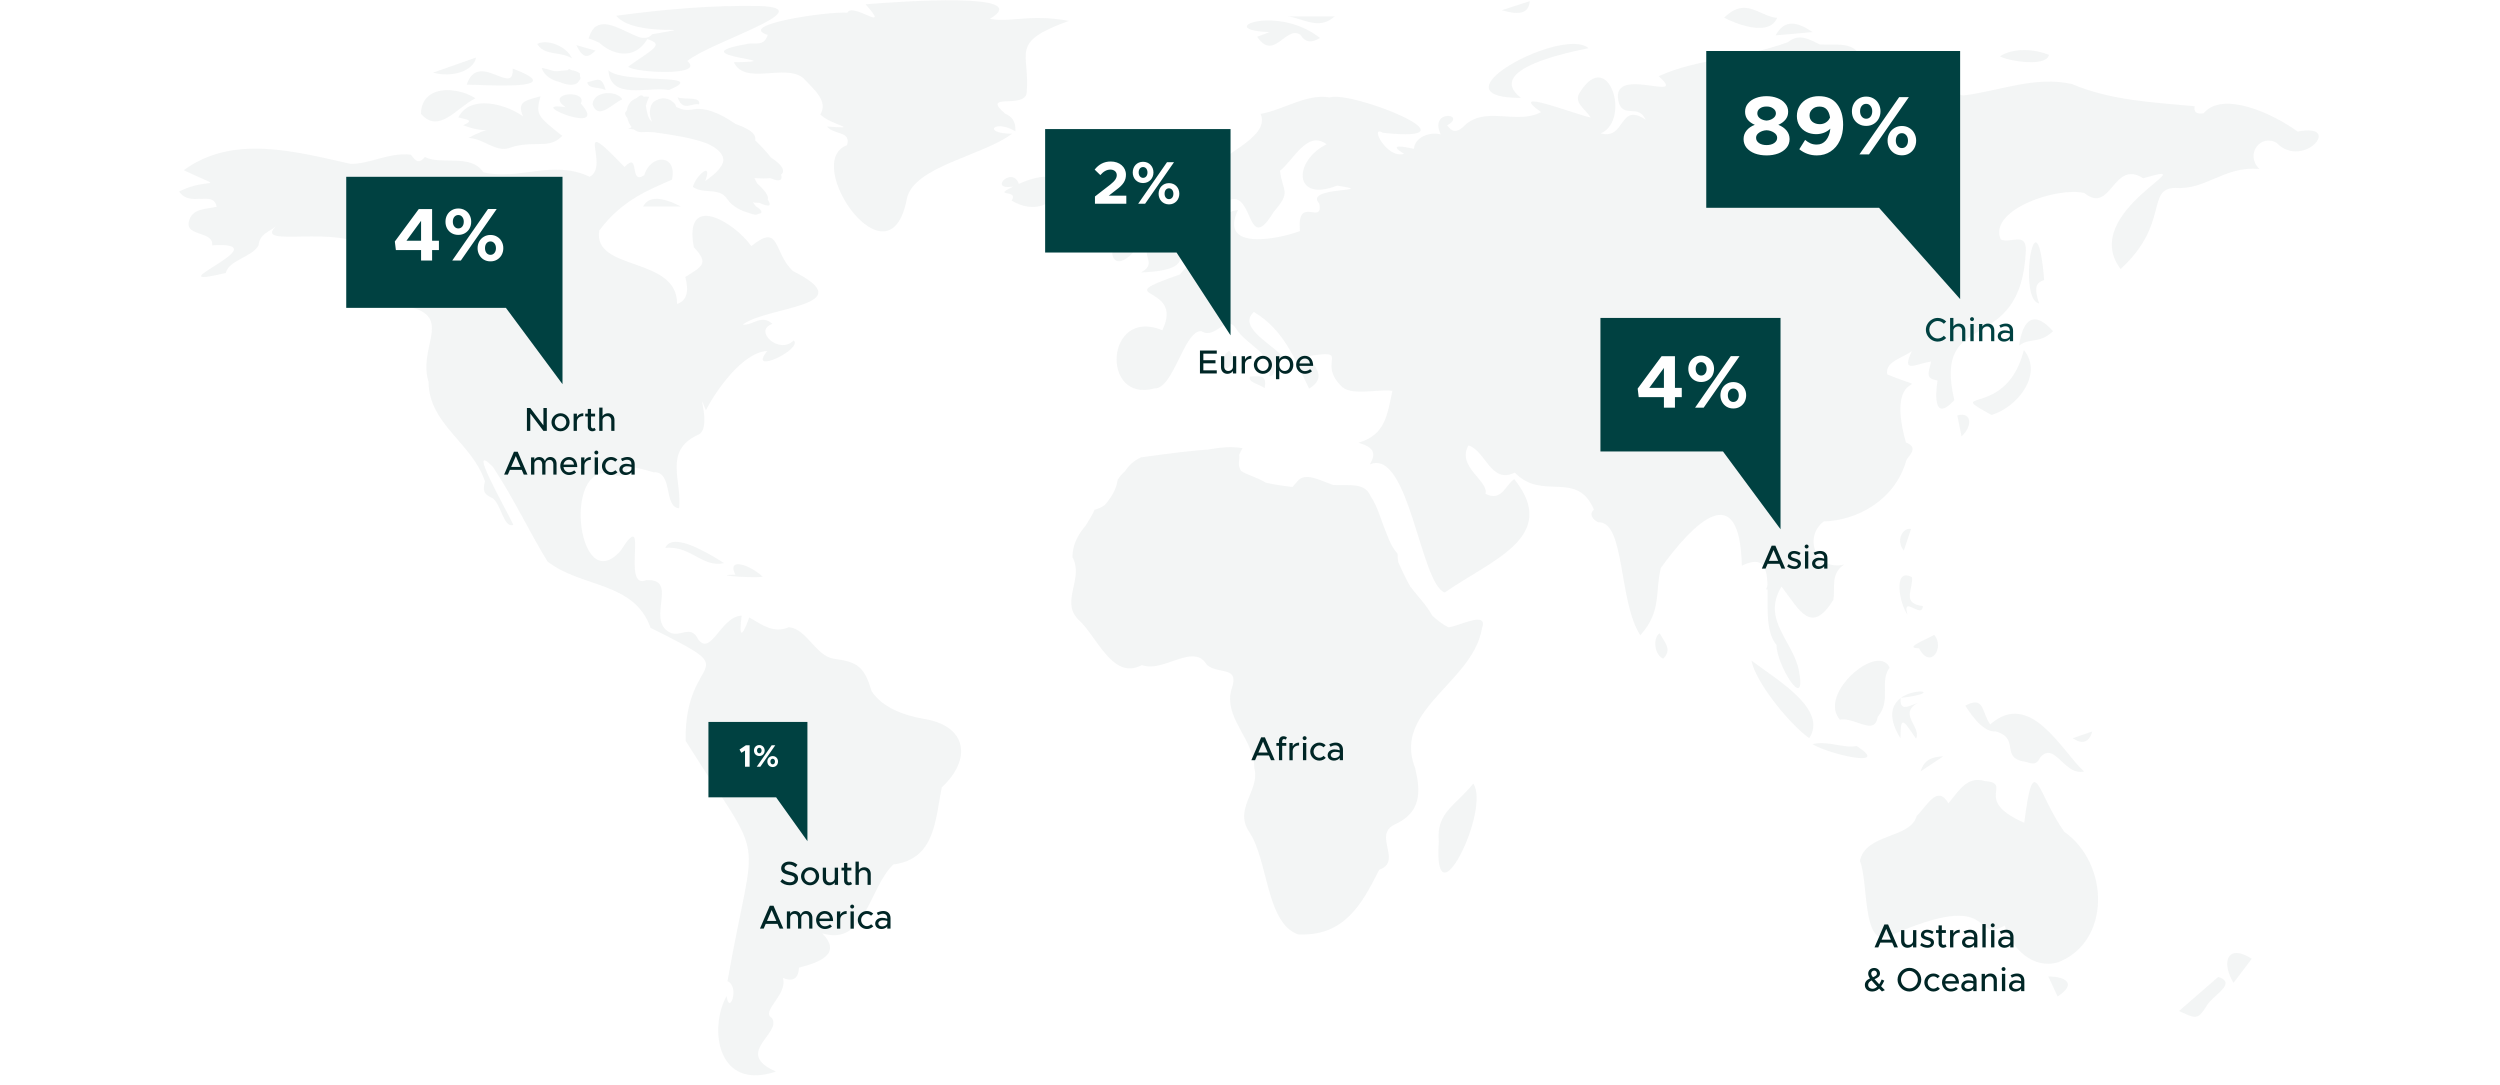 <svg fill="none" height="521" viewBox="0 0 1200 521" width="1200" xmlns="http://www.w3.org/2000/svg" xmlns:xlink="http://www.w3.org/1999/xlink"><filter id="a" color-interpolation-filters="sRGB" filterUnits="userSpaceOnUse" height="100.937" width="86.998" x="769.164" y="166.111"><feFlood flood-opacity="0" result="BackgroundImageFix"/><feColorMatrix in="SourceAlpha" result="hardAlpha" type="matrix" values="0 0 0 0 0 0 0 0 0 0 0 0 0 0 0 0 0 0 127 0"/><feOffset dy="2.007"/><feGaussianBlur stdDeviation="1.254"/><feComposite in2="hardAlpha" operator="out"/><feColorMatrix type="matrix" values="0 0 0 0 0 0 0 0 0 0 0 0 0 0 0 0 0 0 0.1 0"/><feBlend in2="BackgroundImageFix" mode="normal" result="effect1_dropShadow_1_1053"/><feBlend in="SourceGraphic" in2="effect1_dropShadow_1_1053" mode="normal" result="shape"/></filter><filter id="b" color-interpolation-filters="sRGB" filterUnits="userSpaceOnUse" height="124.096" width="126.88" x="816.491" y="21.971"><feFlood flood-opacity="0" result="BackgroundImageFix"/><feColorMatrix in="SourceAlpha" result="hardAlpha" type="matrix" values="0 0 0 0 0 0 0 0 0 0 0 0 0 0 0 0 0 0 127 0"/><feOffset dy="2.007"/><feGaussianBlur stdDeviation="1.254"/><feComposite in2="hardAlpha" operator="out"/><feColorMatrix type="matrix" values="0 0 0 0 0 0 0 0 0 0 0 0 0 0 0 0 0 0 0.1 0"/><feBlend in2="BackgroundImageFix" mode="normal" result="effect1_dropShadow_1_1053"/><feBlend in="SourceGraphic" in2="effect1_dropShadow_1_1053" mode="normal" result="shape"/></filter><filter id="c" color-interpolation-filters="sRGB" filterUnits="userSpaceOnUse" height="60.907" width="51.185" x="338.21" y="344.694"><feFlood flood-opacity="0" result="BackgroundImageFix"/><feColorMatrix in="SourceAlpha" result="hardAlpha" type="matrix" values="0 0 0 0 0 0 0 0 0 0 0 0 0 0 0 0 0 0 127 0"/><feOffset dy="1.467"/><feGaussianBlur stdDeviation=".917"/><feComposite in2="hardAlpha" operator="out"/><feColorMatrix type="matrix" values="0 0 0 0 0 0 0 0 0 0 0 0 0 0 0 0 0 0 0.1 0"/><feBlend in2="BackgroundImageFix" mode="normal" result="effect1_dropShadow_1_1053"/><feBlend in="SourceGraphic" in2="effect1_dropShadow_1_1053" mode="normal" result="shape"/></filter><filter id="d" color-interpolation-filters="sRGB" filterUnits="userSpaceOnUse" height="104.441" width="94.441" x="498.944" y="59.244"><feFlood flood-opacity="0" result="BackgroundImageFix"/><feColorMatrix in="SourceAlpha" result="hardAlpha" type="matrix" values="0 0 0 0 0 0 0 0 0 0 0 0 0 0 0 0 0 0 127 0"/><feOffset dy="2.177"/><feGaussianBlur stdDeviation="1.36"/><feComposite in2="hardAlpha" operator="out"/><feColorMatrix type="matrix" values="0 0 0 0 0 0 0 0 0 0 0 0 0 0 0 0 0 0 0.1 0"/><feBlend in2="BackgroundImageFix" mode="normal" result="effect1_dropShadow_1_1053"/><feBlend in="SourceGraphic" in2="effect1_dropShadow_1_1053" mode="normal" result="shape"/></filter><filter id="e" color-interpolation-filters="sRGB" filterUnits="userSpaceOnUse" height="106.573" width="110.854" x="162.669" y="81.356"><feFlood flood-opacity="0" result="BackgroundImageFix"/><feColorMatrix in="SourceAlpha" result="hardAlpha" type="matrix" values="0 0 0 0 0 0 0 0 0 0 0 0 0 0 0 0 0 0 127 0"/><feOffset dy="2.818"/><feGaussianBlur stdDeviation="1.761"/><feComposite in2="hardAlpha" operator="out"/><feColorMatrix type="matrix" values="0 0 0 0 0 0 0 0 0 0 0 0 0 0 0 0 0 0 0.1 0"/><feBlend in2="BackgroundImageFix" mode="normal" result="effect1_dropShadow_1_1053"/><feBlend in="SourceGraphic" in2="effect1_dropShadow_1_1053" mode="normal" result="shape"/></filter><filter id="f" color-interpolation-filters="sRGB" filterUnits="userSpaceOnUse" height="106.437" width="91.46" x="765.702" y="150.111"><feFlood flood-opacity="0" result="BackgroundImageFix"/><feColorMatrix in="SourceAlpha" result="hardAlpha" type="matrix" values="0 0 0 0 0 0 0 0 0 0 0 0 0 0 0 0 0 0 127 0"/><feOffset dy="2.007"/><feGaussianBlur stdDeviation="1.254"/><feComposite in2="hardAlpha" operator="out"/><feColorMatrix type="matrix" values="0 0 0 0 0 0 0 0 0 0 0 0 0 0 0 0 0 0 0.1 0"/><feBlend in2="BackgroundImageFix" mode="normal" result="effect1_dropShadow_1_1053"/><feBlend in="SourceGraphic" in2="effect1_dropShadow_1_1053" mode="normal" result="shape"/></filter><clipPath id="g"><path d="m86 .135h1027v516h-1027z"/></clipPath><g clip-path="url(#g)" opacity=".05"><g fill="#002626"><path d="m587.977 176.519c1.658.883 3-1.275 3.338-3.597.011-.087.011-.163.022-.25.021-.175.043-.36.054-.534 0-.153 0-.306 0-.458 0-.109 0-.218 0-.316-.076-1.265-.523-2.387-1.44-2.878-1.875 1.036-2.323 2.464-2.323 4.077 0 1.253.273 2.605.349 3.956z"/><path d="m609.354 15.427c-1.8.676-3.588 1.351-5.911 2.224 2.268 3.379 4.351 4.414 6.315 4.262 1.188-.087 2.344-.621 3.479-1.33 3.632-2.278 7.056-6.431 10.862-3.967 2.825 4.294 5.694 3.76 9.511 1.624-8.736-6.91-19.185-8.709-26.405-8.393-4.667.207-7.983 1.297-8.605 2.463-.72 1.352 2.171 2.801 10.743 3.106z"/><path d="m709.202 297.45c-.065 0-.131 0-.207 0s-.142 0-.218.01c-.48.022-.993.109-1.56.229-3.13.622-7.176 2.267-9.968 3.041-.698.175-1.385.316-2.051.404-2.835-1.526-5.387-3.445-7.732-5.646-2.738-5.014-6.98-9.287-10.503-13.897-2.116-3.728-4.014-7.706-5.802-11.793-.229-1.275-.349-2.605-.317-4-1.559-1.679-2.835-3.891-3.98-6.376-.862-2.148-1.702-4.295-2.553-6.42-1.952-5.417-3.784-11.063-6.489-14.922-.131-.272-.272-.555-.403-.817-2.891-5.646-10.438-4.131-17.571-4.48-6.718-2.376-13.48-6.321-17.123-1.7-.839.839-1.559 1.809-2.312 2.66-5.224-.589-9.423-1.276-12.76-2.039-4.69-2.823-9.434-3.76-11.965-5.722-1.952-2.801-.414-5.635-.905-7.64.404-.96.927-2.028 1.603-3.216-5.409-.937-10.917-.37-16.414.665-7.023.458-17.286 1.624-32.272 3.739-3.599 1.624-5.9 3.945-7.59 6.518-1.364 1.242-2.585 2.572-3.621 4.261-.655 4.774-3.152 8.589-6.239 12.142-1.309.948-2.868 1.711-4.831 2.224-1.102 2.55-2.694 5.068-4.319 7.618-3.534 4.207-6.282 8.905-6.337 15.151 5.65 10.038-5.671 21.014 2.563 29.668.12.131.229.261.36.381 5.181 4.502 10.034 14.213 16.141 19.586 1.506 1.33 3.087 2.398 4.777 3.041 2.836 1.09 5.955 1.025 9.478-.893 5.966 2.223 13.197-1.668 19.49-3.401 4.744-1.308 8.954-1.406 11.691 3.27 2.956 2.561 7.111 2.518 9.882 3.466 2.541.872 3.904 2.594 2.115 7.924-.098.283-.196.566-.305.861-.196.817-.327 1.613-.414 2.398-1.287 12.425 11.266 21.657 11.571 35.009 1.211 4.719-.589 9.013-2.345 13.308-2.29 5.602-4.482 11.204.208 17.788.414.643.796 1.329 1.167 2.038 3.98 7.608 5.856 18.812 8.867 28.425 2.388 7.641 5.518 14.257 10.993 17.243.687.382 1.407.72 2.181.97.469.022.917.022 1.375.022 10.47.185 17.755-3.499 23.448-9.221 5.497-5.493 9.5-12.883 13.393-20.643.208-.404.404-.796.611-1.199 3.512-1.254 4.548-3.303 4.635-5.69 0-.065 0-.13 0-.196 0-.033 0-.076 0-.109 0-5.406-4.58-12.414 3.065-15.859.153-.065.284-.141.426-.207 5.943-2.833 8.921-6.648 10.055-11.193 1.145-4.469.491-9.657-.894-15.39-.022-.077-.033-.153-.055-.229-.414-1.057-.752-2.093-1.036-3.117-3.01-11.009 1.811-19.696 8.66-27.979 9.238-11.161 22.151-21.592 24.507-36.001v-.022c1.145-3.117-.022-4.098-2.182-4.054z"/><path d="m990.816 399.205c-12.903-18.038-14.517-40.807-19.174-4.272-25.204-10.998-4.886-18.834-18.966-20.033-8.54-2.605-12.695 5.046-17.417 10.725-5.399-9.407-10.449 1.591-15.259 6.005-2.912 11.096-24.55 8.153-27.244 21.668 4.156 9.537.938 41.418 13.851 36.165 53.42-23.914 39.296 4.196 55.634-5.21 3.381 11.15 13.589 21.123 25.663 17.646 25.436-9.93 24.666-47.293 2.923-62.683z"/><path d="m796.649 303.988c-1.254.731-1.93 2.333-2.083 4.142-.076.937-.011 1.94.186 2.91.469 2.213 1.668 4.273 3.566 5.123 1.974-1.918 2.345-3.673 1.941-5.395-.523-2.224-2.323-4.382-3.61-6.78z"/><path d="m321.087 43.198c1.494-.621 2.64-1.166 3.49-1.646 9.26-5.155-16.37-2.42-28.193-5.722-.218-.065-.436-.131-.654-.196h-.022c-1.538-.49-2.803-1.09-3.665-1.853 1.113 14.485 18.618 7.673 29.033 9.406z"/><path d="m607.271 183.965c0-.218 0-.436-.022-.622 0-.065-.022-.12-.033-.196-.021-.174-.043-.36-.087-.512 0-.022-.011-.033-.022-.044-.054-.196-.109-.37-.185-.523-.055-.12-.131-.218-.196-.316-.033-.044-.055-.098-.088-.142-1.079-1.351-3.479-.97-6.609-.883-.545 1.298.316 2.148 1.625 2.867 1.669.916 4.101 1.613 5.366 2.758.131-.752.196-1.396.229-1.962 0-.066.011-.142.011-.197 0-.076 0-.141 0-.218z"/><path d="m284.409 41.804c1.712.425 4.057.447 6.293 1.384-1.952-6.987-3.872-4.785-8.812-3.695.24 1.417 1.188 1.984 2.519 2.311z"/><path d="m332.484 47.427c-1.003-.098-2.148-.12-3.272-.153-1.494-.044-2.944-.142-3.959-.534 1.582 4.578 3.938 4.349 6.272 3.782.229-.054.469-.12.698-.174s.469-.12.698-.164c.13-.033.261-.054.392-.076.207-.044.415-.076.622-.098.556-.065 1.101-.044 1.603.12.513-1.918-.992-2.485-3.065-2.692z"/><path d="m443.293 345.026c-9.227-1.559-19.86-5.406-24.877-13.21-3.567-11.597-6.392-14.104-18.323-15.641-8.823-1.591-12.815-14.333-21.409-15.117-7.34 3.16-12.804-1.079-19.032-4.709-3.588 10.049-5.093 9.82-3.654-.828-9.99.316-14.68 19.728-20.874 11.346-3.785-7.575-8.813-.273-14.07-3.542-10.753-6.18 4.843-25.843-10.895-24.829-12.379 5.122 2.137-36.884-12.259-14.126-21.333 24.164-28.891-48.219-1.516-35.913 9.587.087-2.781-7.87 17.298-1.777 9.597-.512 4.678 16.731 12.302 17.297 1.451-13.286-7.591-27.423 8.856-35.183 7.7-2.583-1.385-25.178 3.97-11.902 4.788-9.221 17.581-27.848 29.502-28.415-9.925 12.022 17.243-.915 12.684-5.079-7.111 7.183-19.697-4.937-10.209-7.913-5.42-4.905-9.543.959-14.265.327 11.473-8.829 57.935-8.676 24.179-25.657-9.717-8.883-5.955-23.499-20.067-12.011-8.355-11.772-32.567-25.985-27.594.512 7.482 7.967 3.992 9.155-4.089 14.311 1.912 7.092.592 11.408-3.959 12.948.218-23.074-40.561-15.531-37.355-35.248 10.95-14.747 24.092-19.63 34.89-24.415 2.737-12.414-10.187-12.48-13.262-2.191-7.548 5.145-1.822-11.957-9.478-3.88-25.946-27.14-6.424-.6-16.774 4.676-17.559-8.458-34.181 1.984-51.042-2.169-5.922-9.123-20.133-3.237-28.029-7.335-3.72 4.676-5.41-.033-6.85-1.123-10.513-1.112-19.697 4.599-28.814 4.425-26.503-5.918-56.506-14.267-80.064 3.041 21.431 10.245 12.346 2.834-2.236 10.224 5.224 7.869 16.425-.926 18.028 7.314-5.377 1.33-11.975.621-13.415 7.368-1.341 6.965 12.074 4.295 11.256 11.128 34.464-1.983-30.604 22.104 6.522 13.298 1.396-6.213 12.837-7.619 15.77-13.341.415-5.33 5.094-6.409 8.257-9.036-10.994 10.834 30.625-1.384 44.192 10.725 5.268.425-.981 13.646 6.391 12.774 8.017-1.744 7.689 14.093 16.709 16.077 15.978 5.613 1.112 19.423 6.02 35.042.175 20.523 20.952 29.286 27.07 47.794-1.145 4.632-.589 6.125 3.588 8.021 4.134 2.595 5.355 14.682 10.034 12.818-2.945-6.583-23.132-41.439-9.816-27.815 9.816 14.736 17.865 31.892 26.23 45.44 16.305 12.708 41.684 9.537 49.472 31.869 48.108 23.848 16.196 10.42 16.817 54.214 39.536 63.053 33.679 38.006 20.101 115.349 6.075 2.637.741 16.872-.415 7.117-8.496 15.117-4.897 45.799 23.678 36.284-20.744-9.003 3.337-18.365-2.039-25.766-5.421-3.194 7.874-11.259 5.355-19.249 5.224 2.366 7.579-.25 7.721-4.872 9.663-2.496 20.919-6.496 11.168-16.49 20.679 6.376 22.326-21.767 34.148-33.037 20.079-2.594 20.068-21.297 23.231-37.025 14.647-13.559 12.139-29.69-8.758-32.872z"/><path d="m475.118 9.05c22.118-13.057-43.669-8.294-59.636-6.987 12.826 14.474-6.435-1.221-8.703 4.022-9.478-.676-53.693 5.766-38.282 10.681-1.789 6.082-6.827 3.303-10.186 4.414-33.745 5.777 25.171 8.251-6.064 8.698 5.366 11.226 24.157.61 33.155 7.444 5.595 5.853 12.204 11.226 8.354 17.646 5.453 5.341 20.308 7.074 3.185 5.744 3.435 4.207 11.681 2.038 9.63 8.97-22.118 8.24 20.504 69.647 28.717 25.668 3.283-15.521 36.525-20.556 50.464-31.161-14.615-.065-8.453-7.237 1.636-1.144.251-5.144-1.822-7.063-4.93-8.491-11.91-10.311 9.161-2.125 10.328-9.897 1.833-19.652-8.845-24.142 20.264-34.638-19.468-3.477-27.233.948-37.921-.981z"/><path d="m352.956 59.438c-7.22-5.046-14.92-8.327-20.984-6.779-2.203.218-4.385.294-7.417-1.395-.174-.36-.338-.774-.48-1.242-1.385-1.69-3.097-2.561-4.787-2.779h-.033c-1.385-.174-2.759.098-3.948.752-1.778.752-2.792 2.049-3.098 3.956-.501 1.788-.36 4.0.797 6.496-.055-.033-.088-.076-.142-.109-1.876-1.384-2.389-4.708-2.836-7.597.316-1.384.894-2.812 1.549-4.294-.971-.087-1.865-.109-2.683-.054-.611-.894-1.56-.926-3.25.643-2.901 1.068-4.341 3.303-4.712 5.788-.273.382-.534.752-.818 1.177-.185.948.306 1.798.993 2.583.37 1.657 1.112 3.215 2.105 4.425-.382.24-.906.469-1.647.708.839.153 1.788.305 2.803.458.992.796 2.126 1.264 3.337 1.242 1.701-.098 3.686-.087 5.835.022 8.692 1.188 18.944 2.747 25.859 5.439 4.864 2.191 8.082 5.014 7.787 8.447-.545 2.648-3.185 5.798-8.703 9.581.12-.316.229-.621.327-.894 1.374-4.022.425-4.621-1.112-3.608-1.822 1.188-4.472 4.61-5.126 7.324.283.196.567.36.861.523 3.174 1.722 6.937 1.242 10.219 1.853 2.149.403 4.079 1.275 5.486 3.564h.022c2.465 3.499 6.74 5.613 10.296 6.518 2.225.926 3.784 1.101 4.384.491 2.181-.208 2.585-1.45-.938-3.575-.392-.578-.894-1.232-1.505-1.951 1.134.131 2.127.185 2.999.174 5.672 2.529 5.781 1.188 4.134-1.591.567-1.526-1.113-4.131-5.082-7.684-.535-.905-.993-1.777-1.309-2.583 2.89.251 5.475.251 7.602.022 4.569 2.038 5.987 1.014 5.224-1.689 1.985-1.668.894-4.436-4.886-8.164-2.073-2.627-4.657-5.493-7.569-8.273.73-3.739-4.352-5.984-9.554-7.902z"/><path d="m707.173 376.131c-8.594 10.703-17.875 13.809-16.545 27.815-.534 7.761 0 12.066 1.2 13.864 2.007 3.052 5.857-1.122 9.379-7.945 2.705-5.232 5.224-12.023 6.566-18.301 1.374-6.43 1.527-12.316-.6-15.433z"/><path d="m907.022 320.501c-3.01-6.921-13.611-2.114-20.384 5.646-5.268 6.028-8.223 13.832-3.501 19.292 5.366-1.144 12.597 4.469 16.152 2.453.993-.567 1.702-1.722 2.007-3.793 2.541-3.107 3.272-6.202 3.457-9.221 0-.033 0-.066 0-.098 0-.033 0-.066 0-.098.229-4.251-.578-8.36 1.047-12.099.306-.708.698-1.406 1.211-2.082z"/><path d="m963.561 28.354s.087.022.131.033c6.881 1.831 18.955 2.703 19.806-2.06-6.719-2.747-16.785-3.586-23.547.698.632.36 1.548.709 2.639 1.046.305.098.633.185.971.283z"/><path d="m941.061 207.048c.153.796.316 1.592.48 2.409.72-.654 1.33-1.341 1.832-2.038.436-.589.785-1.188 1.069-1.766.022-.054.054-.098.076-.152.131-.284.24-.567.327-.851.011-.043.044-.087.055-.141.098-.316.174-.622.229-.916v-.032c.044-.186.054-.36.065-.545 0-.12.033-.24.033-.36 0-.055 0-.109 0-.164-.022-2.507-1.898-4.141-5.715-3.106.589 2.943 1.058 5.286 1.527 7.662z"/><path d="m912.311 261.36c.24.905.698 1.82 1.375 2.703.054.066.087.131.141.196.829-2.485 1.549-4.654 2.236-6.714.415-1.231.807-2.43 1.211-3.618-1.124-.305-2.247.065-3.174.861-.033.022-.065.043-.098.076-.055.055-.098.109-.153.164-1.221 1.209-1.996 3.204-1.723 5.351.033.229.087.458.131.687.022.098.033.185.054.272z"/><path d="m1064.73 468.941c-6.5 5.656-12.54 10.899-18.8 16.338 1.65.785 3.01 1.417 4.14 1.885.76.306 1.43.545 2.02.687.29.076.58.131.84.164 2.66.337 3.89-1.461 6.88-6.148.15-.218.34-.436.52-.665 1.36-1.591 3.45-3.302 5.15-4.959 1.12-1.09 2.07-2.158 2.52-3.161.73-1.635.12-3.095-3.28-4.152z"/><path d="m1078.61 458.923c-.62-.316-1.22-.588-1.78-.795-3.51-1.319-5.83-.654-6.95 1.199-.03.043-.06.076-.08.12-.02.043-.04.098-.07.141-1.18 2.289-.75 6.158 1.35 10.333.3.61.64 1.231 1.01 1.842 3-3.968 5.92-7.837 8.75-11.564-.74-.469-1.44-.872-2.11-1.221-.04-.022-.07-.033-.12-.055z"/><path d="m1102.87 63.165c-11.58-8.48-35.89-19.87-45.14-8.774-2.02.24-4.94.447-4.31-3.401-19.82-1.875-40.09-2.681-58.874-10.649-17.767-3.978-34.377 3.259-51.991 5.482-5.988-.436-3.381-6.125-5.05-9.679-6.118.164-12.073-4.458-18.53 1.155-15.945-3.837-66.561 2.071-25.771-9.188-2.662-8.676-12.292-6.245-19.774-6.79-4.94-2.441-9.892-5.493-15.192-1.09-23.122 8.393-43.342 7.782-62.058 16.338 15.368 13.744-25.128-6.867-18.966 13.308 2.694 6.583 9.26.065 12.641 7.51-13.001-8.523-9.369 9.831-21.464 6.649 14.767-6.649 3.512-41.559-9.958-19.804-3.413 4.883 2.28 7.771 5.159 12.196-8.692-1.907-40.746-14.671-23.863-2.616-12.041 6.387-27.364-3.662-37.54 7.226-2.901 2.539-5.289 2.518-7.536-.894 9.794-5.58-8.976-7.902-3.065 4.414-5.66-1.613-12.684 1.668-12.869 6.888-4.472-.948-13.208-2.779-4.777 2.354-8.169 2.757-16.949-14.202-10.1-10.06 48.599 5.188-14.93-20.447-25.63-16.959-10.841-2.006-22.227 6.005-33.122 7.891 5.158 11.63-21.366 20.382-27.724 29.832-1.473 6.758 5.311 20.208 13.316 11.292 11.038-3.401 7.973 27.009 20.712 5.864 8.648-9.864 4.231-9.482 2.999-19.684 6.315-4.839 13.044-19.782 22.38-12.72-16.065 7.902-16.022 28.164 4.984 19.837 21.496 3.237-16.632.218-8.463 8.654 1.908 10.758-10.961-4.556-9.315 13.177-10.72 3.968-39.099 9.592-29.73-10.169-12.848 1.995-3.501 10.54-5.595 14.355-10.656 2.888-15.716 8.926-22.326 16.643-36.023 12.491 2.705 4.022-8.408 26.747-27.343-11.313-29.72 35.064-3.818 27.936 9.216.436 14.222-27.99 22.544-27.51 6.882 4.403 11.942-8.709 16.687-1.189 4.864 8.077 18.279 11.87 15.89 22.867 5.061.066-.065-11.869 7.438-8.098-3.97-6.474-23.328-15.03-14.8-22.769 14.506 8.644 19.708 22.758 26.492 36.786 8.114-4.894 3.73-9.679-.611-15.554 21.213-3.422 4.526 2.453 15.716 13.973 4.483 5.526 17.68 1.614 24.9 2.66-2.52 11.542-3.305 21.112-16.273 24.894 7.373 2.245 8.627 4.938 5.475 10.409 18.716-7.946 24.234 57.375 35.904 61.495 22.358-15.608 55.481-26.737 33.374-54.443-4.472 3.074-5.944 10.932-13.797 7.095 1.669-6.321-13.993-12.97-8.18-23.27 8.311 2.605 10.787 18.834 22.249 13.036 13.186 13.897 29.764-1.515 37.987 17.788-2.857 2.452.033 5.199 2.171 6.093 12.858-.491 9.521 38.093 20.089 54.213 10.394-11.64 6.926-20.447 9.838-32.306 16.021-22.125 37.878-43.532 38.903-1.09 21.376-10.3 6.009 25.658 16.643 38.061-.12 9.395 14.538 33.058 10.786 12.578-2.595-14.322-18.235-24.611-8.376-40.611 8.954 11.891 14.31 23.216 24.867 6.398 1.003-5.831-1.56-12.589 5.213-16.992-13.208 3.368-19.948-12.894-9.827-20.677 15.368-.359 34.17-9.711 39.721-29.57.96-1.809 6.195-5.885-.283-8.305-11.092-39.63 17.897-21.766-8.954-32.676-1.32-6.126 7.503-7.935 11.844-11.216-5.366 11.107 1.658 6.158 9.205 5.003-1.44 6.114-2.683 8.109 3.065 9.123-1.298 8.643-1.265 19.542 8.081 9.428-10.808-45.723 32.272-19.445 34.334-72.122.011-8.763-7.384-2.877-12.074-5.003-6.031-14.136 26.765-25.395 40.177-22.3 12.97 10.595 13.66-16.404 28.24-7.085 32.71-9.635-31.618 15.956-10.87 43.576 23.5-21.483 12.19-38.595 26.03-38.922 15.18 1.09 23.56-10.594 40.54-9.123-7.18-7.314 1.02-17.101 8.4-12.414 12.8 12.894 32.21-9.864 9.99-5.504z"/><path d="m920.077 308.991c-.655.392-1.156.752-1.418 1.068-.556.654-.033 1.09 2.443 1.101 5.682 10.692 12.455-.676 7.307-6.42-1.679 1.057-5.966 2.845-8.321 4.262z"/><path d="m235.058 69.585c3.446 1.602 6.784 2.79 10.928.926 1.036-.294 2.04-.523 2.999-.698 9.423-1.733 15.356 1.297 20.886-4.599-5.399-4.273-8.496-6.769-10.088-8.959-.055-.076-.099-.153-.153-.229-.055-.076-.109-.164-.164-.24-1.679-2.616-1.221-4.948-.065-9.57-.273.076-.535.153-.796.229-6.315 1.788-10.645 2.343-7.537 9.406-4.711-3.401-12.117-6.278-18.693-6.256-4.832.011-9.205 1.591-11.746 5.679-.022.022-.033.054-.055.076-.022.033-.033.065-.054.098-.175.283-.339.578-.491.894 1.919.523 3.915.839 4.733 1.341h.022c.774.501.382 1.177-2.345 2.387-.022 0-.044.022-.065.033 0 0 .076.033.12.043 5.333 2.093 8.965 2.343 10.612 2.3.305 0 .545-.022.708-.044-.894.185-3.784.981-8.932 3.793 3.905.196 7.078 1.973 10.176 3.412z"/><path d="m943.144 338.311c-.088-.142-.033-.043.185.382l.033-.022c.338.567 1.003 1.646 1.908 2.932 1.767 2.561 4.472 5.973 7.493 7.935 1.647 1.079 3.381 1.711 5.083 1.525h.065c2.279.633 3.763 1.483 4.755 2.464 1.778 1.744 1.985 3.891 2.334 5.907.24 1.384.556 2.703 1.483 3.782.818.949 2.127 1.712 4.254 2.18.534.12 1.09.218 1.734.305 1.08.327 2.203.763 3.272.763 1.276 0 2.465-.588 3.424-2.703 4.199-5.057 7.482-.992 11.485 2.671 2.694 2.463 5.693 4.73 9.508 3.945.07-.011.13-.022.21-.032-10.58-9.516-25.641-39.674-45.088-22.628-1.897-2.768-2.65-5.787-3.697-7.891-.501-1.003-1.08-1.798-1.876-2.245-1.298-.719-3.184-.534-6.325 1.112-.175-.295-.251-.425-.229-.36z"/><path d="m545.868 106.089c.502 1.188 1.309 2.31 2.279 3.389 1.898 2.126 4.396 4.131 6.315 6.246-9.75 5.831 2.487 10.071-6.795 15.074.284-.011.546-.033.818-.044 7.591-.36 12.532-1.33 15.313-2.965.153-.087.273-.185.414-.272.12-.087.262-.164.382-.251 2.858-2.158 2.618-5.308.262-9.526-.044-.087-.087-.163-.131-.251 0-.021-.022-.032-.033-.054-1.865-3.248-4.951-7.117-8.823-11.641 1.287-1.635 1.691-3.302 1.505-4.795-.218-1.722-1.232-3.183-2.617-4.033-2.204-1.362-5.345-1.188-7.679 2.016-.218.294-.403.578-.578.872-1.406 2.322-1.417 4.36-.621 6.235z"/><path d="m853.242 326.158c-4.428-3.313-8.943-6.376-12.531-9.046.12.632.294 1.297.513 1.994 3.359 10.671 18.061 28.644 27.178 35.205h.011c6.5-9.798-4.035-19.793-15.171-28.142z"/><path d="m719.159 45.89c2.465.709 6.032 1.101 10.896 1.079-9.576-7.423-2.138-13.21 8.278-17.276l.076-.033c.186-.076.382-.142.578-.218.109-.044.218-.087.338-.131.142-.054.295-.109.437-.164.163-.054.316-.12.48-.174.076-.033.163-.054.25-.087 1.156-.414 2.323-.806 3.512-1.177l.088-.022c.283-.087.578-.174.861-.273.044-.011.087-.022.131-.033.273-.087.545-.164.829-.251.24-.065.48-.142.709-.207.076-.022.152-.044.229-.065 6.315-1.82 12.411-3.063 15.651-3.728-4.09-3.499-13.775-2.115-23.373 1.319-4.275 1.526-8.54 3.466-12.28 5.57-10.645 5.962-17.069 13.177-7.668 15.87z"/><path d="m503.213 84.965c-3.075-.403-7.7.425-14.189 3.292-.643-1.94-1.734-2.877-2.901-3.172-1.145-.283-2.367.033-3.348.61-1.767 1.046-2.749 2.932-1.058 3.717.829.392 2.29.501 4.635.131-1.68.828-2.77 1.428-3.425 1.864h-.011l-.021.033c-3.436 2.333 5.835.022 2.704 4.861 5.246 3.117 9.969 3.553 13.721 2.583.065-.022.13-.044.196-.054.185-.054.36-.098.534-.152 4.45-1.417 7.373-4.839 7.951-7.924.524-2.779-.861-5.275-4.788-5.788z"/><path d="m964.106 183.125c-.186.218-.382.436-.567.643-6.151 6.649-13.361 7.597-15.727 8.698-.622.283-.906.578-.753.992.327.926 2.89 2.441 8.878 5.733 13.055-4.022 24.823-19.979 15.498-31.183-.153.61-.305 1.199-.48 1.776-1.68 5.875-4.09 10.126-6.751 13.232-.033.033-.065.066-.098.109z"/><path d="m213.092 57.291c.36-.164.731-.349 1.091-.545 4.548-2.441 9.161-7.15 14.003-9.559-4.94-3.303-13.142-5.101-19.042-3.019-.175.065-.349.142-.524.207-.131.054-.261.098-.392.153-.033.011-.066.033-.109.054-3.501 1.591-5.977 4.752-6.064 10.071 3.686 4.24 7.34 4.294 11.015 2.627z"/><path d="m287.801 20.604c5.464 5.188 16.523 8.992 22.903-1.82 8.823 2.648 1.996 5.068-9.183 13.221 2.585 2.845 37.311 4.807 28.4-2.692 10.448-9.003 65.177-25.287 34.835-26.42-23.361-.436-45.719 1.548-68.972 4.676 9.216 11.085 45.611 3.891 17.265 8.872-1.56 1.907-3.763 2.049-6.195 1.428-6.827-2.463-15.443-8.72-20.711-5.188-.633.294-1.069.698-1.309 1.177-.927 1.068-1.701 2.561-2.279 4.621 1.886.523 3.621 1.286 5.246 2.125z"/><path d="m224.021 40.615c.97 0 2.857.065 5.256.153 6.348.24 16.207.578 21.955-.174 6.173-.806 7.613-2.866-5.137-7.673.153 2.605-.338 3.913-1.265 4.436-1.254.708-3.305-.022-5.682-.959-5.246-2.06-12.03-5.112-15.127 4.207z"/><path d="m833.099 10.937c.076.033.152.054.239.087l.044.022c2.912 1.079 6.424 2.093 9.718 2.311h.163c.273.022.557.033.829.033h.284.687c.12 0 .24-.022.36-.022.196-.011.392-.022.589-.044h.032c3.087-.327 5.694-1.668 6.991-4.763-.272-.022-.545-.044-.807-.087-.054 0-.098-.022-.152-.022-.219-.033-.426-.065-.633-.109-2.203-.436-4.264-1.373-6.315-2.289-3.086-1.384-6.129-2.714-9.543-2.169-2.432.381-5.049 1.7-7.994 4.621.992.512 3.021 1.482 5.54 2.431z"/><path d="m908.68 340.11c-.044.142-.077.294-.109.436-.022.098-.055.196-.077.294-.72 3.303.109 7.728 3.752 13.559-.011-1.537 0-2.812.066-3.847.174-3.172.687-4.109 1.614-3.597 1.188.665 3.064 3.749 5.78 7.586.654-1.439.447-2.888-.098-4.338-1.429-3.847-5.159-7.695-1.287-11.27.556-.512 1.254-1.014 2.148-1.504-1.919.632-3.882 1.624-5.42 1.853-1.189.185-2.127-.098-2.541-1.374-.218-.653-.295-1.58-.218-2.822.054-.044.109-.077.163-.12 8.409-.981 11.114-2.093 10.852-2.66-.12-.294-1.047-.447-2.377-.349-2.28.153-5.748.992-8.475 3.009-.054 0-.109.011-.163.021v.099c-1.614 1.231-2.956 2.877-3.61 5.035z"/><path d="m546.98 112.235c-.338-.305-.676-.566-1.014-.806-.153-.109-.295-.218-.447-.305-2.683-1.679-5.05-1.09-6.937.512-2.955 2.528-4.711 7.575-4.668 10.441 1.811 9.287 15.117-3.171 13.055-9.853z"/><path d="m280.941 56.442c1.625-.698 1.538-2.659-2.17-6.769.152-.273.239-.534.305-.785.807-2.954-3.752-4.055-7.111-3.477-.218.033-.425.076-.622.131-2.835.709-4.373 2.725.098 5.907-1.636-.24-2.879-.36-3.784-.371 0 0-.022 0-.033 0-.229 0-.425 0-.611.011-2.802.142-1.068 1.624 2.073 3.03 3.773 1.7 9.554 3.303 11.866 2.311z"/><path d="m870.508 357.461c3.73 2.257 12.815 5.058 19.151 6.06.077.011.142.022.218.033 6.49.992 9.914.033 1.276-5.493-1.407.338-2.944.349-4.569.196-4.897-.458-10.689-2.376-16.578-1.112.153.109.316.207.491.316z"/><path d="m979.778 134.971c.415-.218.884-.415 1.418-.6-.872-10.692-2.05-15.848-3.206-17.45-3.534-4.937-6.828 23.499-.589 28.121.403.305.861.501 1.352.588-2.094-6.452-1.887-9.133 1.025-10.659z"/><path d="m974.827 153.686c-2.967 1.33-4.788 5.951-5.66 12.229 1.286-1.013 2.519-1.558 3.762-1.896 1.32-.371 2.65-.512 4.036-.763 1.548-.273 3.162-.665 4.929-1.635 1.124-.61 2.302-1.461 3.567-2.649-4.221-4.73-7.548-6.256-10.1-5.482-.141.044-.283.098-.425.153-.033.011-.076.021-.109.043z"/><path d="m915.595 294.997c-.633-2.147-.644-3.226-.284-3.695 1.32-1.635 7.504 4.719 7.645-.381-2.29-.284-3.784-.829-4.744-1.57-1.44-1.112-1.658-2.649-1.461-4.403.261-2.431 1.308-5.254 1.014-7.881-9.565-5.101-5.715 13.657-2.16 17.93z"/><path d="m335.211 267.649c1.734.916 3.457 1.766 5.257 2.322 2.181.676 4.493.915 7.1.327-3.185-2.027-6.075-3.749-8.704-5.155-11.375-6.104-17.613-6.486-19.533-2.159 6.631-.664 11.321 2.246 15.891 4.665z"/><path d="m278.301 35.221c-1.254-.937-2.519-1.351-3.806-1.493-.425-.207-.883-.414-1.374-.632-.218.218-.436.414-.655.589-2.006.109-4.111.545-6.402.501-1.854-.501-3.86-1.232-6.064-1.591 1.167 3.749 4.799 5.864 8.551 6.758 4.046 1.722 8.202 2.082 9.467-.719.632-.523.829-1.199.392-1.984 0-.436-.021-.905-.098-1.428z"/><path d="m284.463 50.184c2.683 7.793 9.707-.708 14.19-2.474-1.669-3.412-9.227-4.153-12.586-1.057-.044.044-.088.087-.131.131-.088.087-.175.174-.251.262-.72.818-1.178 1.864-1.222 3.139z"/><path d="m308.708 99.134h18.138c-9.54-4.926-15.585-4.926-18.138 0z"/><path d="m228.514 27.602c-6.839 2.409-13.044 4.589-20.624 7.259 9.368 2.572 19.435-.894 20.624-7.259z"/><path d="m349.204 276.26c.436.098 1.221.196 2.225.294 3.959.382 11.397.709 14.68.295-1.702-1.635-3.829-3.096-5.901-4.175-.436-.229-.872-.436-1.309-.632-.021 0-.043-.022-.065-.033-2.225-.981-4.264-1.416-5.519-1.046-1.428.425-1.832 1.918-.327 4.905-3.959 0-4.733.185-3.762.392z"/><path d="m640.655 7.885h-22.51c7.46.872 14.789 6.867 22.51 0z"/><path d="m262.051 24.56c1.058.403 2.203.654 3.392.872 2.181.392 4.515.654 6.784 1.471.774.283 1.548.632 2.29 1.068-.513-1.134-1.254-2.169-2.149-3.085-.599-.61-1.276-1.177-1.995-1.679-1.44-1.003-3.076-1.788-4.712-2.289-.862-.262-1.723-.447-2.563-.545-1.974-.251-3.839-.044-5.246.708.065.12.153.207.218.316 1.058 1.613 2.421 2.561 3.97 3.161z"/><path d="m869.995 15.404c-8.671-6.017-14.037-5.177-17.658 1.559 5.399-.48 11.005-.97 17.658-1.559z"/><path d="m992.135 471.295s-.022-.032-.032-.043c-1.178-1.624-4.559-2.54-8.922-2.551 1.538 3.314 2.89 6.213 4.461 9.581.283-.186.556-.371.818-.545.043-.033.087-.066.131-.098.207-.153.414-.295.61-.436.426-.316.808-.632 1.146-.938.032-.032.065-.054.098-.087 2.127-1.94 2.552-3.564 1.756-4.796-.022-.032-.033-.054-.055-.087z"/><path d="m734.308.549c-4.657 1.515-8.888 2.888-13.469 4.371 9.031 2.594 12.881 1.319 13.469-4.371z"/><path d="m921.887 370.258c3.185-2.115 6.359-4.229 10.874-7.227-6.217.229-9.445 2.387-10.874 7.227z"/><path d="m285.838 24.299c-2.923-.828-5.486-1.559-9.194-2.616 2.966 6.06 5.18 6.583 9.194 2.616z"/><path d="m1004.33 351.084c-2.96 1.025-6.185 2.147-9.392 3.248 4.614 3.226 7.842 1.951 9.392-3.248z"/></g><g filter="url(#a)"><path d="m853.653 166.612h-81.98v60.623h55.796l26.184 35.296v-35.296z" fill="#002626"/></g><path d="m801.016 207.326c-1.701 0-3.238-.299-4.611-.899-1.372-.618-2.503-1.44-3.393-2.465l2.523-2.842c.716.754 1.528 1.334 2.436 1.74.909.406 1.866.609 2.871.609 1.064 0 1.905-.222 2.523-.667.638-.464.957-1.053.957-1.769 0-1.546-1.295-2.31-3.886-2.291h-2.291v-3.654l2.291.029c1.102 0 1.953-.193 2.552-.58.619-.386.928-.937.928-1.653 0-.715-.319-1.285-.957-1.711-.618-.444-1.421-.667-2.407-.667-.889 0-1.711.203-2.465.609-.754.387-1.488.957-2.204 1.711l-2.465-2.61c1.953-2.358 4.476-3.538 7.569-3.538 1.47 0 2.746.232 3.828.696 1.102.464 1.953 1.112 2.552 1.943.6.832.899 1.769.899 2.813 0 1.122-.338 2.088-1.015 2.9-.676.793-1.585 1.354-2.726 1.682 1.18.271 2.166.812 2.958 1.624.812.793 1.218 1.808 1.218 3.045 0 1.141-.319 2.166-.957 3.074-.638.89-1.537 1.595-2.697 2.117-1.16.503-2.503.754-4.031.754zm15.666-10.295c-.967 0-1.827-.222-2.581-.667-.754-.444-1.344-1.053-1.769-1.827-.406-.773-.609-1.633-.609-2.581 0-.947.203-1.807.609-2.581.425-.792 1.015-1.411 1.769-1.856.754-.464 1.614-.696 2.581-.696.986 0 1.856.232 2.61.696.754.445 1.334 1.054 1.74 1.827.425.774.638 1.634.638 2.581 0 .948-.213 1.818-.638 2.61-.425.774-1.015 1.383-1.769 1.827-.754.445-1.614.667-2.581.667zm11.484-10.005h3.364l-13.862 19.923h-3.335zm-11.484 7.511c.619 0 1.121-.232 1.508-.696.406-.483.609-1.121.609-1.914 0-.754-.203-1.372-.609-1.856-.387-.483-.889-.725-1.508-.725s-1.131.242-1.537.725c-.387.464-.58 1.083-.58 1.856 0 .774.203 1.402.609 1.885.406.484.909.725 1.508.725zm12.441 12.731c-.967 0-1.827-.222-2.581-.667-.754-.464-1.344-1.082-1.769-1.856-.425-.773-.638-1.633-.638-2.581 0-.947.213-1.807.638-2.581.425-.773 1.015-1.382 1.769-1.827.754-.464 1.614-.696 2.581-.696.986 0 1.846.232 2.581.696.754.445 1.334 1.054 1.74 1.827.425.774.638 1.634.638 2.581 0 .948-.213 1.818-.638 2.61-.425.774-1.015 1.383-1.769 1.827-.735.445-1.585.667-2.552.667zm0-2.523c.619 0 1.121-.232 1.508-.696.406-.483.609-1.111.609-1.885 0-.773-.203-1.401-.609-1.885-.406-.483-.909-.725-1.508-.725-.638 0-1.15.242-1.537.725-.387.464-.58 1.093-.58 1.885 0 .754.193 1.373.58 1.856.406.484.918.725 1.537.725z" fill="#fff"/><path d="m856.146 280.634h-5.696l-.976 2.288h-1.792l4.72-10.992h1.792l4.72 10.992h-1.792zm-.608-1.408-2.24-5.216-2.24 5.216zm7.791 3.888c-.619 0-1.237-.106-1.856-.32-.619-.213-1.173-.517-1.664-.912l.72-1.088c.459.342.928.603 1.408.784.48.171.949.256 1.408.256.491 0 .88-.101 1.168-.304.299-.202.448-.474.448-.816 0-.352-.155-.613-.464-.784-.309-.181-.795-.362-1.456-.544-1.013-.288-1.744-.602-2.192-.944-.437-.341-.656-.832-.656-1.472 0-.757.277-1.365.832-1.824.565-.458 1.291-.688 2.176-.688.523 0 1.051.086 1.584.256.533.171 1.024.406 1.472.704l-.656 1.12c-.853-.533-1.653-.8-2.4-.8-.437 0-.8.096-1.088.288-.277.182-.416.438-.416.768 0 .214.064.384.192.512s.32.246.576.352c.256.096.656.23 1.2.4.597.182 1.083.358 1.456.528.384.16.704.4.96.72s.384.736.384 1.248c0 .779-.293 1.403-.88 1.872-.576.459-1.328.688-2.256.688zm5.061-8.464h1.584v8.272h-1.584zm.8-1.376c-.266 0-.496-.096-.688-.288-.181-.192-.272-.416-.272-.672s.091-.474.272-.656c.192-.192.422-.288.688-.288.256 0 .475.096.656.288.192.182.288.4.288.656s-.096.48-.288.672c-.181.192-.4.288-.656.288zm6.508 1.184c1.088 0 1.936.315 2.544.944.608.63.912 1.467.912 2.512v5.008h-1.552v-1.12c-.299.416-.699.742-1.2.976-.501.224-1.019.336-1.552.336-.885 0-1.616-.24-2.192-.72s-.864-1.12-.864-1.92c0-.533.144-1.008.432-1.424.299-.426.699-.752 1.2-.976.512-.234 1.072-.352 1.68-.352.789 0 1.621.15 2.496.448v-.256c0-.608-.165-1.114-.496-1.52-.331-.416-.875-.624-1.632-.624-.651 0-1.424.23-2.32.688l-.592-1.168c1.109-.554 2.155-.832 3.136-.832zm-.528 7.408c.555 0 1.067-.133 1.536-.4.469-.277.768-.656.896-1.136v-1.104c-.704-.213-1.456-.32-2.256-.32-.565 0-1.045.144-1.44.432s-.592.651-.592 1.088c0 .438.171.79.512 1.056.352.256.8.384 1.344.384z" fill="#002626"/></g><g filter="url(#b)"><path d="m940.862 22.473h-121.862v75.26h82.94l38.922 43.818v-43.818z" fill="#004141"/></g><path d="m847.956 74.598c-2.053 0-3.92-.307-5.6-.92-1.68-.64-3.013-1.547-4-2.72-.96-1.2-1.44-2.6-1.44-4.2 0-1.573.48-2.947 1.44-4.12.987-1.2 2.307-2.107 3.96-2.72-1.44-.613-2.587-1.44-3.44-2.48-.827-1.04-1.24-2.307-1.24-3.8 0-1.547.467-2.88 1.4-4 .96-1.147 2.227-2.013 3.8-2.6s3.28-.88 5.12-.88c1.867 0 3.587.307 5.16.92 1.573.587 2.827 1.453 3.76 2.6.96 1.12 1.44 2.44 1.44 3.96 0 1.467-.427 2.72-1.28 3.76-.827 1.04-1.973 1.88-3.44 2.52 1.68.667 3 1.587 3.96 2.76s1.44 2.533 1.44 4.08c0 1.627-.493 3.027-1.48 4.2s-2.32 2.08-4 2.72c-1.68.613-3.533.92-5.56.92zm0-16.72c1.173-.08 2.213-.44 3.12-1.08s1.36-1.44 1.36-2.4c0-.933-.427-1.707-1.28-2.32-.827-.64-1.893-.96-3.2-.96s-2.373.307-3.2.92-1.24 1.4-1.24 2.36c0 .987.44 1.8 1.32 2.44.907.613 1.947.96 3.12 1.04zm0 11.76c1.467 0 2.68-.32 3.64-.96.96-.667 1.44-1.52 1.44-2.56 0-1.013-.533-1.853-1.6-2.52-1.04-.667-2.2-1.027-3.48-1.08-1.28.053-2.44.413-3.48 1.08s-1.56 1.507-1.56 2.52c0 1.04.467 1.893 1.4 2.56.96.64 2.173.96 3.64.96zm25.061-23.48c3.867 0 6.773 1.253 8.72 3.76 1.973 2.48 2.96 5.813 2.96 10 0 2.827-.533 5.36-1.6 7.6-1.04 2.213-2.52 3.947-4.44 5.2-1.893 1.253-4.093 1.88-6.6 1.88-3.147 0-5.947-.987-8.4-2.96l2.8-4.48c.907.747 1.787 1.307 2.64 1.68.88.373 1.867.56 2.96.56 1.787 0 3.253-.68 4.4-2.04 1.147-1.387 1.853-3.253 2.12-5.6-.853.827-1.88 1.48-3.08 1.96-1.2.453-2.44.68-3.72.68-1.707 0-3.267-.347-4.68-1.04-1.413-.72-2.533-1.733-3.36-3.04-.827-1.333-1.24-2.88-1.24-4.64 0-1.84.453-3.48 1.36-4.92.933-1.467 2.2-2.6 3.8-3.4s3.387-1.2 5.36-1.2zm.48 13.44c1.12 0 2.107-.28 2.96-.84.88-.587 1.533-1.373 1.96-2.36-.267-1.733-.813-3.04-1.64-3.92-.8-.88-1.947-1.32-3.44-1.32-1.413 0-2.56.427-3.44 1.28-.88.827-1.32 1.813-1.32 2.96 0 1.28.467 2.307 1.4 3.08.96.747 2.133 1.12 3.52 1.12zm22.259.84c-1.333 0-2.52-.307-3.56-.92s-1.853-1.453-2.44-2.52c-.56-1.067-.84-2.253-.84-3.56s.28-2.493.84-3.56c.587-1.093 1.4-1.947 2.44-2.56 1.04-.64 2.227-.96 3.56-.96 1.36 0 2.56.32 3.6.96 1.04.613 1.84 1.453 2.4 2.52.587 1.067.88 2.253.88 3.56s-.293 2.507-.88 3.6c-.586 1.067-1.4 1.907-2.44 2.52s-2.226.92-3.56.92zm15.84-13.8h4.64l-19.12 27.48h-4.6zm-15.84 10.36c.854 0 1.547-.32 2.08-.96.56-.667.84-1.547.84-2.64 0-1.04-.28-1.893-.84-2.56-.533-.667-1.226-1-2.08-1-.853 0-1.56.333-2.12 1-.533.64-.8 1.493-.8 2.56s.28 1.933.84 2.6 1.254 1 2.08 1zm17.16 17.56c-1.333 0-2.52-.307-3.56-.92-1.04-.64-1.853-1.493-2.44-2.56-.586-1.067-.88-2.253-.88-3.56s.294-2.493.88-3.56c.587-1.067 1.4-1.907 2.44-2.52 1.04-.64 2.227-.96 3.56-.96 1.36 0 2.547.32 3.56.96 1.04.613 1.84 1.453 2.4 2.52.587 1.067.88 2.253.88 3.56s-.293 2.507-.88 3.6c-.586 1.067-1.4 1.907-2.44 2.52-1.013.613-2.186.92-3.52.92zm0-3.48c.854 0 1.547-.32 2.08-.96.56-.667.84-1.533.84-2.6s-.28-1.933-.84-2.6-1.253-1-2.08-1c-.88 0-1.586.333-2.12 1-.533.64-.8 1.507-.8 2.6 0 1.04.267 1.893.8 2.56.56.667 1.267 1 2.12 1z" fill="#fff"/><path d="m930.121 163.975c-1.003 0-1.942-.256-2.816-.768-.875-.523-1.574-1.221-2.096-2.096-.523-.875-.784-1.819-.784-2.832s.261-1.952.784-2.816c.522-.875 1.221-1.568 2.096-2.08.874-.523 1.813-.784 2.816-.784.778 0 1.52.155 2.224.464.704.299 1.317.72 1.84 1.264l-1.136 1.088c-.384-.416-.832-.741-1.344-.976-.502-.235-1.03-.352-1.584-.352-.715 0-1.387.192-2.016.576-.619.384-1.115.896-1.488 1.536-.363.64-.544 1.333-.544 2.08s.181 1.445.544 2.096c.373.64.869 1.152 1.488 1.536.629.384 1.301.576 2.016.576.554 0 1.082-.117 1.584-.352.512-.235.96-.56 1.344-.976l1.136 1.088c-.534.544-1.152.971-1.856 1.28-.704.299-1.44.448-2.208.448zm10.148-8.656c.597 0 1.13.133 1.6.4.469.267.832.645 1.088 1.136.266.48.4 1.035.4 1.664v5.264h-1.536v-4.992c0-.619-.176-1.12-.528-1.504-.352-.395-.811-.592-1.376-.592-.416 0-.8.091-1.152.272-.352.171-.63.405-.832.704-.203.299-.304.624-.304.976v5.136h-1.584v-11.184h1.584v4.128c.245-.416.602-.752 1.072-1.008.48-.267 1.002-.4 1.568-.4zm5.51.192h1.584v8.272h-1.584zm.8-1.376c-.267 0-.496-.096-.688-.288-.181-.192-.272-.416-.272-.672s.091-.475.272-.656c.192-.192.421-.288.688-.288.256 0 .475.096.656.288.192.181.288.4.288.656s-.096.48-.288.672c-.181.192-.4.288-.656.288zm7.596 1.184c.597 0 1.13.133 1.6.4.469.267.832.645 1.088 1.136.266.48.4 1.035.4 1.664v5.264h-1.536v-4.992c0-.619-.176-1.12-.528-1.504-.352-.395-.811-.592-1.376-.592-.416 0-.8.091-1.152.272-.352.171-.63.405-.832.704-.203.299-.304.624-.304.976v5.136h-1.584v-8.272h1.584v1.216c.245-.416.602-.752 1.072-1.008.48-.267 1.002-.4 1.568-.4zm8.646 0c1.088 0 1.936.315 2.544.944s.912 1.467.912 2.512v5.008h-1.552v-1.12c-.299.416-.699.741-1.2.976-.501.224-1.019.336-1.552.336-.885 0-1.616-.24-2.192-.72s-.864-1.12-.864-1.92c0-.533.144-1.008.432-1.424.299-.427.699-.752 1.2-.976.512-.235 1.072-.352 1.68-.352.789 0 1.621.149 2.496.448v-.256c0-.608-.165-1.115-.496-1.52-.331-.416-.875-.624-1.632-.624-.651 0-1.424.229-2.32.688l-.592-1.168c1.109-.555 2.155-.832 3.136-.832zm-.528 7.408c.555 0 1.067-.133 1.536-.4.469-.277.768-.656.896-1.136v-1.104c-.704-.213-1.456-.32-2.256-.32-.565 0-1.045.144-1.44.432s-.592.651-.592 1.088.171.789.512 1.056c.352.256.8.384 1.344.384z" fill="#004141"/><g filter="url(#c)"><path d="m387.562 345.061h-47.519v36.177h32.489l15.03 21.063v-21.063z" fill="#004141"/></g><path d="m357.611 360.251-1.755 1.095-.9-1.56 3.09-2.07h1.77v10.305h-2.205zm6.85 2.64c-.5 0-.945-.115-1.335-.345s-.695-.545-.915-.945c-.21-.4-.315-.845-.315-1.335s.105-.935.315-1.335c.22-.41.525-.73.915-.96.39-.24.835-.36 1.335-.36.51 0 .96.12 1.35.36.39.23.69.545.9.945.22.4.33.845.33 1.335s-.11.94-.33 1.35c-.22.4-.525.715-.915.945s-.835.345-1.335.345zm5.94-5.175h1.74l-7.17 10.305h-1.725zm-5.94 3.885c.32 0 .58-.12.78-.36.21-.25.315-.58.315-.99 0-.39-.105-.71-.315-.96-.2-.25-.46-.375-.78-.375s-.585.125-.795.375c-.2.24-.3.56-.3.96s.105.725.315.975.47.375.78.375zm6.435 6.585c-.5 0-.945-.115-1.335-.345-.39-.24-.695-.56-.915-.96s-.33-.845-.33-1.335.11-.935.33-1.335.525-.715.915-.945c.39-.24.835-.36 1.335-.36.51 0 .955.12 1.335.36.39.23.69.545.9.945.22.4.33.845.33 1.335s-.11.94-.33 1.35c-.22.4-.525.715-.915.945-.38.23-.82.345-1.32.345zm0-1.305c.32 0 .58-.12.78-.36.21-.25.315-.575.315-.975s-.105-.725-.315-.975-.47-.375-.78-.375c-.33 0-.595.125-.795.375-.2.24-.3.565-.3.975 0 .39.1.71.3.96.21.25.475.375.795.375z" fill="#fff"/><g filter="url(#d)"><path d="m590.664 59.789h-89v59.246h63.079l25.921 39.754v-39.754z" fill="#004141"/></g><path d="m525.58 97.789v-3.48l7.337-5.684c2.378-1.885 3.132-3.19 3.132-4.582 0-1.653-1.392-2.639-3.016-2.639-1.943 0-3.422.986-4.872 2.639l-2.726-2.639c1.972-2.494 4.495-3.886 7.714-3.886 4.234 0 7.308 2.61 7.308 6.351 0 2.668-1.16 4.727-4.64 7.25l-3.625 2.813h8.439v3.857zm23.093-9.918c-2.987 0-4.959-2.233-4.959-5.075 0-2.871 1.972-5.133 4.959-5.133 3.016 0 4.988 2.291 4.988 5.104 0 2.871-2.059 5.104-4.988 5.104zm-2.349 9.918 13.833-19.923h3.364l-13.862 19.923zm2.349-12.412c1.218 0 2.117-1.015 2.117-2.61 0-1.537-.899-2.581-2.117-2.581-1.247 0-2.117 1.015-2.117 2.581s.928 2.61 2.117 2.61zm12.441 12.731c-2.958 0-4.988-2.262-4.988-5.104s2.03-5.104 4.988-5.104c3.016 0 4.959 2.291 4.959 5.104 0 2.871-2.03 5.104-4.959 5.104zm0-2.523c1.247 0 2.117-1.015 2.117-2.581s-.928-2.61-2.117-2.61c-1.247 0-2.117 1.015-2.117 2.61 0 1.537.899 2.581 2.117 2.581z" fill="#fff"/><g filter="url(#e)"><path d="m270 82.061h-103.809v62.904h76.651l27.158 36.623v-36.623z" fill="#004141"/></g><path d="m202.116 120.021h-12.096l-.504-4.104 11.484-15.552h6.408v15.192h3.276v4.464h-3.276v5.04h-5.292zm0-4.464v-9.576l-7.02 9.576zm17.871-2.808c-1.2 0-2.268-.276-3.204-.828s-1.668-1.308-2.196-2.268c-.504-.96-.756-2.028-.756-3.204s.252-2.244.756-3.204c.528-.984 1.26-1.752 2.196-2.304.936-.576 2.004-.864 3.204-.864 1.224 0 2.304.288 3.24.864.936.552 1.656 1.308 2.16 2.268.528.96.792 2.028.792 3.204s-.264 2.256-.792 3.24c-.528.96-1.26 1.716-2.196 2.268s-2.004.828-3.204.828zm14.256-12.42h4.176l-17.208 24.732h-4.14zm-14.256 9.324c.768 0 1.392-.288 1.872-.864.504-.6.756-1.392.756-2.376 0-.936-.252-1.704-.756-2.304-.48-.6-1.104-.9-1.872-.9s-1.404.3-1.908.9c-.48.576-.72 1.344-.72 2.304s.252 1.74.756 2.34 1.128.9 1.872.9zm15.444 15.804c-1.2 0-2.268-.276-3.204-.828-.936-.576-1.668-1.344-2.196-2.304s-.792-2.028-.792-3.204.264-2.244.792-3.204 1.26-1.716 2.196-2.268c.936-.576 2.004-.864 3.204-.864 1.224 0 2.292.288 3.204.864.936.552 1.656 1.308 2.16 2.268.528.96.792 2.028.792 3.204s-.264 2.256-.792 3.24c-.528.96-1.26 1.716-2.196 2.268-.912.552-1.968.828-3.168.828zm0-3.132c.768 0 1.392-.288 1.872-.864.504-.6.756-1.38.756-2.34s-.252-1.74-.756-2.34-1.128-.9-1.872-.9c-.792 0-1.428.3-1.908.9-.48.576-.72 1.356-.72 2.34 0 .936.24 1.704.72 2.304.504.6 1.14.9 1.908.9z" fill="#fff"/><g fill="#002626"><path d="m584.057 169.765h-6.448v3.136h5.824v1.504h-5.824v3.344h6.448v1.504h-8.08v-10.992h8.08zm7.745 1.216h1.584v8.272h-1.584v-1.184c-.496.816-1.504 1.376-2.64 1.376-1.824 0-3.088-1.296-3.088-3.2v-5.264h1.552v4.992c0 1.248.784 2.096 1.904 2.096 1.264 0 2.272-.864 2.272-1.952zm5.782 1.616c.512-1.104 1.632-1.808 3.072-1.808v1.376c-1.824 0-3.072 1.088-3.072 2.688v4.4h-1.584v-8.272h1.584zm8.612 6.848c-2.384 0-4.352-1.952-4.352-4.336s1.968-4.32 4.352-4.32 4.352 1.936 4.352 4.32-1.968 4.336-4.352 4.336zm0-1.376c1.52 0 2.768-1.328 2.768-2.96s-1.248-2.944-2.768-2.944-2.768 1.312-2.768 2.944 1.248 2.96 2.768 2.96zm10.785-7.28c2.192 0 3.808 1.792 3.808 4.32 0 2.544-1.616 4.336-3.808 4.336-1.264 0-2.288-.608-2.928-1.616v4.176h-1.584v-11.024h1.584v1.408c.64-.992 1.664-1.6 2.928-1.6zm-.368 7.28c1.504 0 2.576-1.232 2.576-2.96s-1.072-2.944-2.576-2.944-2.56 1.216-2.56 2.944 1.056 2.96 2.56 2.96zm9.769.064c.896 0 1.936-.4 2.448-.944l.928.976c-.72.784-2.176 1.28-3.344 1.28-2.288 0-4.272-1.808-4.272-4.352 0-2.48 1.872-4.304 4.16-4.304 2.528 0 4 1.888 4 4.832h-6.608c.192 1.456 1.216 2.512 2.688 2.512zm-.048-6.032c-1.328 0-2.384.928-2.624 2.352h5.056c-.16-1.328-.992-2.352-2.432-2.352z"/><path d="m610.08 364.91-.976-2.288h-5.696l-.976 2.288h-1.792l4.72-10.992h1.792l4.72 10.992zm-6.064-3.696h4.48l-2.24-5.216zm11.439-5.488v.912h1.952v1.344h-1.952v6.928h-1.552v-6.928h-1.248v-1.344h1.248v-.992c0-1.328.896-2.256 2.176-2.256.592 0 1.2.224 1.648.592l-.576 1.056c-.176-.176-.496-.304-.848-.304-.464 0-.848.416-.848.992zm5.04 2.528c.512-1.104 1.632-1.808 3.072-1.808v1.376c-1.824 0-3.072 1.088-3.072 2.688v4.4h-1.584v-8.272h1.584zm5.731-2.992c-.528 0-.96-.448-.96-.96 0-.496.432-.944.96-.944s.944.448.944.944c0 .512-.416.96-.944.96zm-.8 9.648v-8.272h1.584v8.272zm7.852.192c-2.368 0-4.368-1.984-4.368-4.336s2.016-4.32 4.368-4.32c1.2 0 2.256.496 3.056 1.28l-1.072.992c-.512-.56-1.232-.896-1.984-.896-1.504 0-2.768 1.344-2.768 2.944 0 1.616 1.264 2.96 2.768 2.96.768 0 1.504-.352 2.032-.928l1.072.976c-.8.816-1.872 1.328-3.104 1.328zm7.894-8.656c2.224 0 3.456 1.408 3.456 3.456v5.008h-1.552v-1.12c-.608.848-1.728 1.312-2.752 1.312-1.744 0-3.056-1.024-3.056-2.64 0-1.648 1.488-2.752 3.312-2.752.816 0 1.696.176 2.496.448v-.256c0-1.04-.48-2.144-2.128-2.144-.816 0-1.6.32-2.32.688l-.592-1.168c1.184-.592 2.224-.832 3.136-.832zm-.528 7.408c1.024 0 2.16-.512 2.432-1.536v-1.104c-.688-.208-1.44-.32-2.256-.32-1.104 0-2.032.624-2.032 1.52s.8 1.44 1.856 1.44z"/><path d="m379.066 424.92c-1.84 0-3.36-.64-4.512-1.76l.96-1.2c.976.928 2.128 1.536 3.616 1.536 1.52 0 2.304-.8 2.304-1.68 0-1.04-.912-1.44-2.752-1.856-2.24-.528-3.728-1.2-3.728-3.184 0-1.84 1.6-3.216 3.824-3.216 1.68 0 2.944.608 4 1.552l-.928 1.216c-.928-.848-2.032-1.344-3.152-1.344-1.232 0-2.096.768-2.096 1.648 0 1.024.944 1.376 2.752 1.808 2.192.512 3.712 1.248 3.712 3.216 0 1.856-1.408 3.264-4 3.264zm9.776.016c-2.384 0-4.352-1.952-4.352-4.336s1.968-4.32 4.352-4.32 4.352 1.936 4.352 4.32-1.968 4.336-4.352 4.336zm0-1.376c1.52 0 2.768-1.328 2.768-2.96s-1.248-2.944-2.768-2.944-2.768 1.312-2.768 2.944 1.248 2.96 2.768 2.96zm11.825-7.088h1.584v8.272h-1.584v-1.184c-.496.816-1.504 1.376-2.64 1.376-1.824 0-3.088-1.296-3.088-3.2v-5.264h1.552v4.992c0 1.248.784 2.096 1.904 2.096 1.264 0 2.272-.864 2.272-1.952zm7.734 6.784.592 1.088c-.448.368-1.072.592-1.664.592-1.28 0-2.176-.928-2.176-2.256v-4.864h-1.232v-1.344h1.232v-2.272h1.552v2.272h1.952v1.344h-1.952v4.752c0 .576.4.992.864.992.352 0 .672-.128.832-.304zm6.469-6.976c1.824 0 3.088 1.296 3.088 3.2v5.264h-1.536v-4.992c0-1.248-.784-2.096-1.904-2.096-1.264 0-2.288.864-2.288 1.952v5.136h-1.584v-11.184h1.584v4.128c.48-.832 1.504-1.408 2.64-1.408zm-40.656 29.464-.976-2.288h-5.696l-.976 2.288h-1.792l4.72-10.992h1.792l4.72 10.992zm-6.064-3.696h4.48l-2.24-5.216zm18.815-4.768c1.728 0 2.976 1.328 2.976 3.2v5.264h-1.536v-5.024c0-1.216-.736-2.064-1.76-2.064-1.184 0-2.032.784-2.032 1.92v5.168h-1.552v-5.024c0-1.216-.72-2.064-1.744-2.064-1.2 0-2.032.784-2.032 1.92v5.168h-1.584v-8.272h1.584v1.184c.416-.848 1.28-1.376 2.352-1.376 1.312 0 2.352.768 2.768 1.968.256-1.168 1.264-1.968 2.56-1.968zm8.992 7.344c.896 0 1.936-.4 2.448-.944l.928.976c-.72.784-2.176 1.28-3.344 1.28-2.288 0-4.272-1.808-4.272-4.352 0-2.48 1.872-4.304 4.16-4.304 2.528 0 4 1.888 4 4.832h-6.608c.192 1.456 1.216 2.512 2.688 2.512zm-.048-6.032c-1.328 0-2.384.928-2.624 2.352h5.056c-.16-1.328-.992-2.352-2.432-2.352zm7.407.496c.512-1.104 1.632-1.808 3.072-1.808v1.376c-1.824 0-3.072 1.088-3.072 2.688v4.4h-1.584v-8.272h1.584zm5.732-2.992c-.528 0-.96-.448-.96-.96 0-.496.432-.944.96-.944s.944.448.944.944c0 .512-.416.96-.944.96zm-.8 9.648v-8.272h1.584v8.272zm7.852.192c-2.368 0-4.368-1.984-4.368-4.336s2.016-4.32 4.368-4.32c1.2 0 2.256.496 3.056 1.28l-1.072.992c-.512-.56-1.232-.896-1.984-.896-1.504 0-2.768 1.344-2.768 2.944 0 1.616 1.264 2.96 2.768 2.96.768 0 1.504-.352 2.032-.928l1.072.976c-.8.816-1.872 1.328-3.104 1.328zm7.893-8.656c2.224 0 3.456 1.408 3.456 3.456v5.008h-1.552v-1.12c-.608.848-1.728 1.312-2.752 1.312-1.744 0-3.056-1.024-3.056-2.64 0-1.648 1.488-2.752 3.312-2.752.816 0 1.696.176 2.496.448v-.256c0-1.04-.48-2.144-2.128-2.144-.816 0-1.6.32-2.32.688l-.592-1.168c1.184-.592 2.224-.832 3.136-.832zm-.528 7.408c1.024 0 2.16-.512 2.432-1.536v-1.104c-.688-.208-1.44-.32-2.256-.32-1.104 0-2.032.624-2.032 1.52s.8 1.44 1.856 1.44z"/><path d="m252.92 206.824v-10.992h1.616l6.304 8.336v-8.336h1.632v10.992h-1.632l-6.304-8.336v8.336zm16.141.192c-2.384 0-4.352-1.952-4.352-4.336s1.968-4.32 4.352-4.32 4.352 1.936 4.352 4.32-1.968 4.336-4.352 4.336zm0-1.376c1.52 0 2.768-1.328 2.768-2.96s-1.248-2.944-2.768-2.944-2.768 1.312-2.768 2.944 1.248 2.96 2.768 2.96zm7.857-5.472c.512-1.104 1.632-1.808 3.072-1.808v1.376c-1.824 0-3.072 1.088-3.072 2.688v4.4h-1.584v-8.272h1.584zm8.468 5.168.592 1.088c-.448.368-1.072.592-1.664.592-1.28 0-2.176-.928-2.176-2.256v-4.864h-1.232v-1.344h1.232v-2.272h1.552v2.272h1.952v1.344h-1.952v4.752c0 .576.4.992.864.992.352 0 .672-.128.832-.304zm6.469-6.976c1.824 0 3.088 1.296 3.088 3.2v5.264h-1.536v-4.992c0-1.248-.784-2.096-1.904-2.096-1.264 0-2.288.864-2.288 1.952v5.136h-1.584v-11.184h1.584v4.128c.48-.832 1.504-1.408 2.64-1.408zm-40.438 29.464-.976-2.288h-5.696l-.976 2.288h-1.792l4.72-10.992h1.792l4.72 10.992zm-6.064-3.696h4.48l-2.24-5.216zm18.815-4.768c1.728 0 2.976 1.328 2.976 3.2v5.264h-1.536v-5.024c0-1.216-.736-2.064-1.76-2.064-1.184 0-2.032.784-2.032 1.92v5.168h-1.552v-5.024c0-1.216-.72-2.064-1.744-2.064-1.2 0-2.032.784-2.032 1.92v5.168h-1.584v-8.272h1.584v1.184c.416-.848 1.28-1.376 2.352-1.376 1.312 0 2.352.768 2.768 1.968.256-1.168 1.264-1.968 2.56-1.968zm8.993 7.344c.896 0 1.936-.4 2.448-.944l.928.976c-.72.784-2.176 1.28-3.344 1.28-2.288 0-4.272-1.808-4.272-4.352 0-2.48 1.872-4.304 4.16-4.304 2.528 0 4 1.888 4 4.832h-6.608c.192 1.456 1.216 2.512 2.688 2.512zm-.048-6.032c-1.328 0-2.384.928-2.624 2.352h5.056c-.16-1.328-.992-2.352-2.432-2.352zm7.407.496c.512-1.104 1.632-1.808 3.072-1.808v1.376c-1.824 0-3.072 1.088-3.072 2.688v4.4h-1.584v-8.272h1.584zm5.731-2.992c-.528 0-.96-.448-.96-.96 0-.496.432-.944.96-.944s.944.448.944.944c0 .512-.416.96-.944.96zm-.8 9.648v-8.272h1.584v8.272zm7.852.192c-2.368 0-4.368-1.984-4.368-4.336s2.016-4.32 4.368-4.32c1.2 0 2.256.496 3.056 1.28l-1.072.992c-.512-.56-1.232-.896-1.984-.896-1.504 0-2.768 1.344-2.768 2.944 0 1.616 1.264 2.96 2.768 2.96.768 0 1.504-.352 2.032-.928l1.072.976c-.8.816-1.872 1.328-3.104 1.328zm7.894-8.656c2.224 0 3.456 1.408 3.456 3.456v5.008h-1.552v-1.12c-.608.848-1.728 1.312-2.752 1.312-1.744 0-3.056-1.024-3.056-2.64 0-1.648 1.488-2.752 3.312-2.752.816 0 1.696.176 2.496.448v-.256c0-1.04-.48-2.144-2.128-2.144-.816 0-1.6.32-2.32.688l-.592-1.168c1.184-.592 2.224-.832 3.136-.832zm-.528 7.408c1.024 0 2.16-.512 2.432-1.536v-1.104c-.688-.208-1.44-.32-2.256-.32-1.104 0-2.032.624-2.032 1.52s.8 1.44 1.856 1.44z"/></g><g filter="url(#f)"><path d="m854.653 150.612h-86.443v64.1h58.834l27.609 37.32v-37.32z" fill="#004141"/></g><path d="m798.681 190.635h-12.096l-.504-4.104 11.484-15.552h6.408v15.192h3.276v4.464h-3.276v5.04h-5.292zm0-4.464v-9.576l-7.02 9.576zm17.871-2.808c-1.2 0-2.268-.276-3.204-.828s-1.668-1.308-2.196-2.268c-.504-.96-.756-2.028-.756-3.204s.252-2.244.756-3.204c.528-.984 1.26-1.752 2.196-2.304.936-.576 2.004-.864 3.204-.864 1.224 0 2.304.288 3.24.864.936.552 1.656 1.308 2.16 2.268.528.96.792 2.028.792 3.204s-.264 2.256-.792 3.24c-.528.96-1.26 1.716-2.196 2.268s-2.004.828-3.204.828zm14.256-12.42h4.176l-17.208 24.732h-4.14zm-14.256 9.324c.768 0 1.392-.288 1.872-.864.504-.6.756-1.392.756-2.376 0-.936-.252-1.704-.756-2.304-.48-.6-1.104-.9-1.872-.9s-1.404.3-1.908.9c-.48.576-.72 1.344-.72 2.304s.252 1.74.756 2.34 1.128.9 1.872.9zm15.444 15.804c-1.2 0-2.268-.276-3.204-.828-.936-.576-1.668-1.344-2.196-2.304s-.792-2.028-.792-3.204.264-2.244.792-3.204 1.26-1.716 2.196-2.268c.936-.576 2.004-.864 3.204-.864 1.224 0 2.292.288 3.204.864.936.552 1.656 1.308 2.16 2.268.528.96.792 2.028.792 3.204s-.264 2.256-.792 3.24c-.528.96-1.26 1.716-2.196 2.268-.912.552-1.968.828-3.168.828zm0-3.132c.768 0 1.392-.288 1.872-.864.504-.6.756-1.38.756-2.34s-.252-1.74-.756-2.34-1.128-.9-1.872-.9c-.792 0-1.428.3-1.908.9-.48.576-.72 1.356-.72 2.34 0 .936.24 1.704.72 2.304.504.6 1.14.9 1.908.9z" fill="#fff"/><path d="m855.122 272.922-.976-2.288h-5.696l-.976 2.288h-1.792l4.72-10.992h1.792l4.72 10.992zm-6.064-3.696h4.48l-2.24-5.216zm12.271 3.888c-1.216 0-2.528-.432-3.52-1.232l.72-1.088c.912.672 1.904 1.04 2.816 1.04.992 0 1.616-.448 1.616-1.12 0-.784-.864-1.04-1.92-1.328-1.888-.528-2.848-1.072-2.848-2.416 0-1.52 1.264-2.512 3.008-2.512 1.072 0 2.176.368 3.056.96l-.656 1.12c-.816-.512-1.648-.8-2.4-.8-.832 0-1.504.368-1.504 1.056 0 .64.56.832 1.968 1.264 1.36.4 2.8.848 2.8 2.496 0 1.568-1.312 2.56-3.136 2.56zm5.861-9.84c-.528 0-.96-.448-.96-.96 0-.496.432-.944.96-.944s.944.448.944.944c0 .512-.416.96-.944.96zm-.8 9.648v-8.272h1.584v8.272zm7.308-8.464c2.224 0 3.456 1.408 3.456 3.456v5.008h-1.552v-1.12c-.608.848-1.728 1.312-2.752 1.312-1.744 0-3.056-1.024-3.056-2.64 0-1.648 1.488-2.752 3.312-2.752.816 0 1.696.176 2.496.448v-.256c0-1.04-.48-2.144-2.128-2.144-.816 0-1.6.32-2.32.688l-.592-1.168c1.184-.592 2.224-.832 3.136-.832zm-.528 7.408c1.024 0 2.16-.512 2.432-1.536v-1.104c-.688-.208-1.44-.32-2.256-.32-1.104 0-2.032.624-2.032 1.52s.8 1.44 1.856 1.44z" fill="#002626"/><path d="m909.22 454.744-.976-2.288h-5.696l-.976 2.288h-1.792l4.72-10.992h1.792l4.72 10.992zm-6.064-3.696h4.48l-2.24-5.216zm15.104-4.576h1.584v8.272h-1.584v-1.184c-.496.816-1.504 1.376-2.64 1.376-1.824 0-3.088-1.296-3.088-3.2v-5.264h1.552v4.992c0 1.248.784 2.096 1.904 2.096 1.264 0 2.272-.864 2.272-1.952zm6.918 8.464c-1.216 0-2.528-.432-3.52-1.232l.72-1.088c.912.672 1.904 1.04 2.816 1.04.992 0 1.616-.448 1.616-1.12 0-.784-.864-1.04-1.92-1.328-1.888-.528-2.848-1.072-2.848-2.416 0-1.52 1.264-2.512 3.008-2.512 1.072 0 2.176.368 3.056.96l-.656 1.12c-.816-.512-1.648-.8-2.4-.8-.832 0-1.504.368-1.504 1.056 0 .64.56.832 1.968 1.264 1.36.4 2.8.848 2.8 2.496 0 1.568-1.312 2.56-3.136 2.56zm8.597-1.68.592 1.088c-.448.368-1.072.592-1.664.592-1.28 0-2.176-.928-2.176-2.256v-4.864h-1.232v-1.344h1.232v-2.272h1.552v2.272h1.952v1.344h-1.952v4.752c0 .576.4.992.864.992.352 0 .672-.128.832-.304zm3.829-5.168c.512-1.104 1.632-1.808 3.072-1.808v1.376c-1.824 0-3.072 1.088-3.072 2.688v4.4h-1.584v-8.272h1.584zm8.068-1.808c2.224 0 3.456 1.408 3.456 3.456v5.008h-1.552v-1.12c-.608.848-1.728 1.312-2.752 1.312-1.744 0-3.056-1.024-3.056-2.64 0-1.648 1.488-2.752 3.312-2.752.816 0 1.696.176 2.496.448v-.256c0-1.04-.48-2.144-2.128-2.144-.816 0-1.6.32-2.32.688l-.592-1.168c1.184-.592 2.224-.832 3.136-.832zm-.528 7.408c1.024 0 2.16-.512 2.432-1.536v-1.104c-.688-.208-1.44-.32-2.256-.32-1.104 0-2.032.624-2.032 1.52s.8 1.44 1.856 1.44zm6.407 1.056v-11.184h1.584v11.184zm4.972-9.648c-.528 0-.96-.448-.96-.96 0-.496.432-.944.96-.944s.944.448.944.944c0 .512-.416.96-.944.96zm-.8 9.648v-8.272h1.584v8.272zm7.308-8.464c2.224 0 3.456 1.408 3.456 3.456v5.008h-1.552v-1.12c-.608.848-1.728 1.312-2.752 1.312-1.744 0-3.056-1.024-3.056-2.64 0-1.648 1.488-2.752 3.312-2.752.816 0 1.696.176 2.496.448v-.256c0-1.04-.48-2.144-2.128-2.144-.816 0-1.6.32-2.32.688l-.592-1.168c1.184-.592 2.224-.832 3.136-.832zm-.528 7.408c1.024 0 2.16-.512 2.432-1.536v-1.104c-.688-.208-1.44-.32-2.256-.32-1.104 0-2.032.624-2.032 1.52s.8 1.44 1.856 1.44zm-57.766 21.576-1.408.64c-.496-.496-.944-.96-1.344-1.376-.912.88-1.984 1.408-3.312 1.408-2 0-3.536-1.184-3.536-3.136 0-1.424.784-2.416 2.48-3.168-.624-.864-.88-1.552-.88-2.368 0-1.472 1.216-2.64 2.896-2.64 1.584 0 2.768 1.168 2.768 2.624 0 1.376-.992 2.048-2.624 2.752.656.752 1.344 1.52 2.24 2.464.464-.688.864-1.472 1.184-2.32l1.264.576c-.464 1.008-.976 1.92-1.536 2.704zm-5.088-9.376c-.816 0-1.456.528-1.456 1.376 0 .56.272 1.12.816 1.808 1.344-.528 1.92-.96 1.92-1.808 0-.768-.528-1.376-1.28-1.376zm-.848 8.736c.816 0 1.584-.4 2.272-1.04-1.2-1.248-2.016-2.16-2.704-2.976-1.056.528-1.648 1.232-1.648 2.128 0 1.184.944 1.888 2.08 1.888zm17.717 1.312c-3.072 0-5.696-2.608-5.696-5.696s2.624-5.68 5.696-5.68c3.104 0 5.696 2.592 5.696 5.68s-2.592 5.696-5.696 5.696zm0-1.488c2.192 0 4.048-1.92 4.048-4.208 0-2.272-1.856-4.192-4.048-4.192s-4.048 1.92-4.048 4.192c0 2.288 1.856 4.208 4.048 4.208zm11.526 1.488c-2.368 0-4.368-1.984-4.368-4.336s2.016-4.32 4.368-4.32c1.2 0 2.256.496 3.056 1.28l-1.072.992c-.512-.56-1.232-.896-1.984-.896-1.504 0-2.768 1.344-2.768 2.944 0 1.616 1.264 2.96 2.768 2.96.768 0 1.504-.352 2.032-.928l1.072.976c-.8.816-1.872 1.328-3.104 1.328zm8.357-1.312c.896 0 1.936-.4 2.448-.944l.928.976c-.72.784-2.176 1.28-3.344 1.28-2.288 0-4.272-1.808-4.272-4.352 0-2.48 1.872-4.304 4.16-4.304 2.528 0 4 1.888 4 4.832h-6.608c.192 1.456 1.216 2.512 2.688 2.512zm-.048-6.032c-1.328 0-2.384.928-2.624 2.352h5.056c-.16-1.328-.992-2.352-2.432-2.352zm8.959-1.312c2.224 0 3.456 1.408 3.456 3.456v5.008h-1.552v-1.12c-.608.848-1.728 1.312-2.752 1.312-1.744 0-3.056-1.024-3.056-2.64 0-1.648 1.488-2.752 3.312-2.752.816 0 1.696.176 2.496.448v-.256c0-1.04-.48-2.144-2.128-2.144-.816 0-1.6.32-2.32.688l-.592-1.168c1.184-.592 2.224-.832 3.136-.832zm-.528 7.408c1.024 0 2.16-.512 2.432-1.536v-1.104c-.688-.208-1.44-.32-2.256-.32-1.104 0-2.032.624-2.032 1.52s.8 1.44 1.856 1.44zm10.632-7.408c1.824 0 3.088 1.296 3.088 3.2v5.264h-1.536v-4.992c0-1.248-.784-2.096-1.904-2.096-1.264 0-2.288.864-2.288 1.952v5.136h-1.584v-8.272h1.584v1.216c.48-.832 1.504-1.408 2.64-1.408zm6.31-1.184c-.528 0-.96-.448-.96-.96 0-.496.432-.944.96-.944s.944.448.944.944c0 .512-.416.96-.944.96zm-.8 9.648v-8.272h1.584v8.272zm7.308-8.464c2.224 0 3.456 1.408 3.456 3.456v5.008h-1.552v-1.12c-.608.848-1.728 1.312-2.752 1.312-1.744 0-3.056-1.024-3.056-2.64 0-1.648 1.488-2.752 3.312-2.752.816 0 1.696.176 2.496.448v-.256c0-1.04-.48-2.144-2.128-2.144-.816 0-1.6.32-2.32.688l-.592-1.168c1.184-.592 2.224-.832 3.136-.832zm-.528 7.408c1.024 0 2.16-.512 2.432-1.536v-1.104c-.688-.208-1.44-.32-2.256-.32-1.104 0-2.032.624-2.032 1.52s.8 1.44 1.856 1.44z" fill="#002626"/></svg>